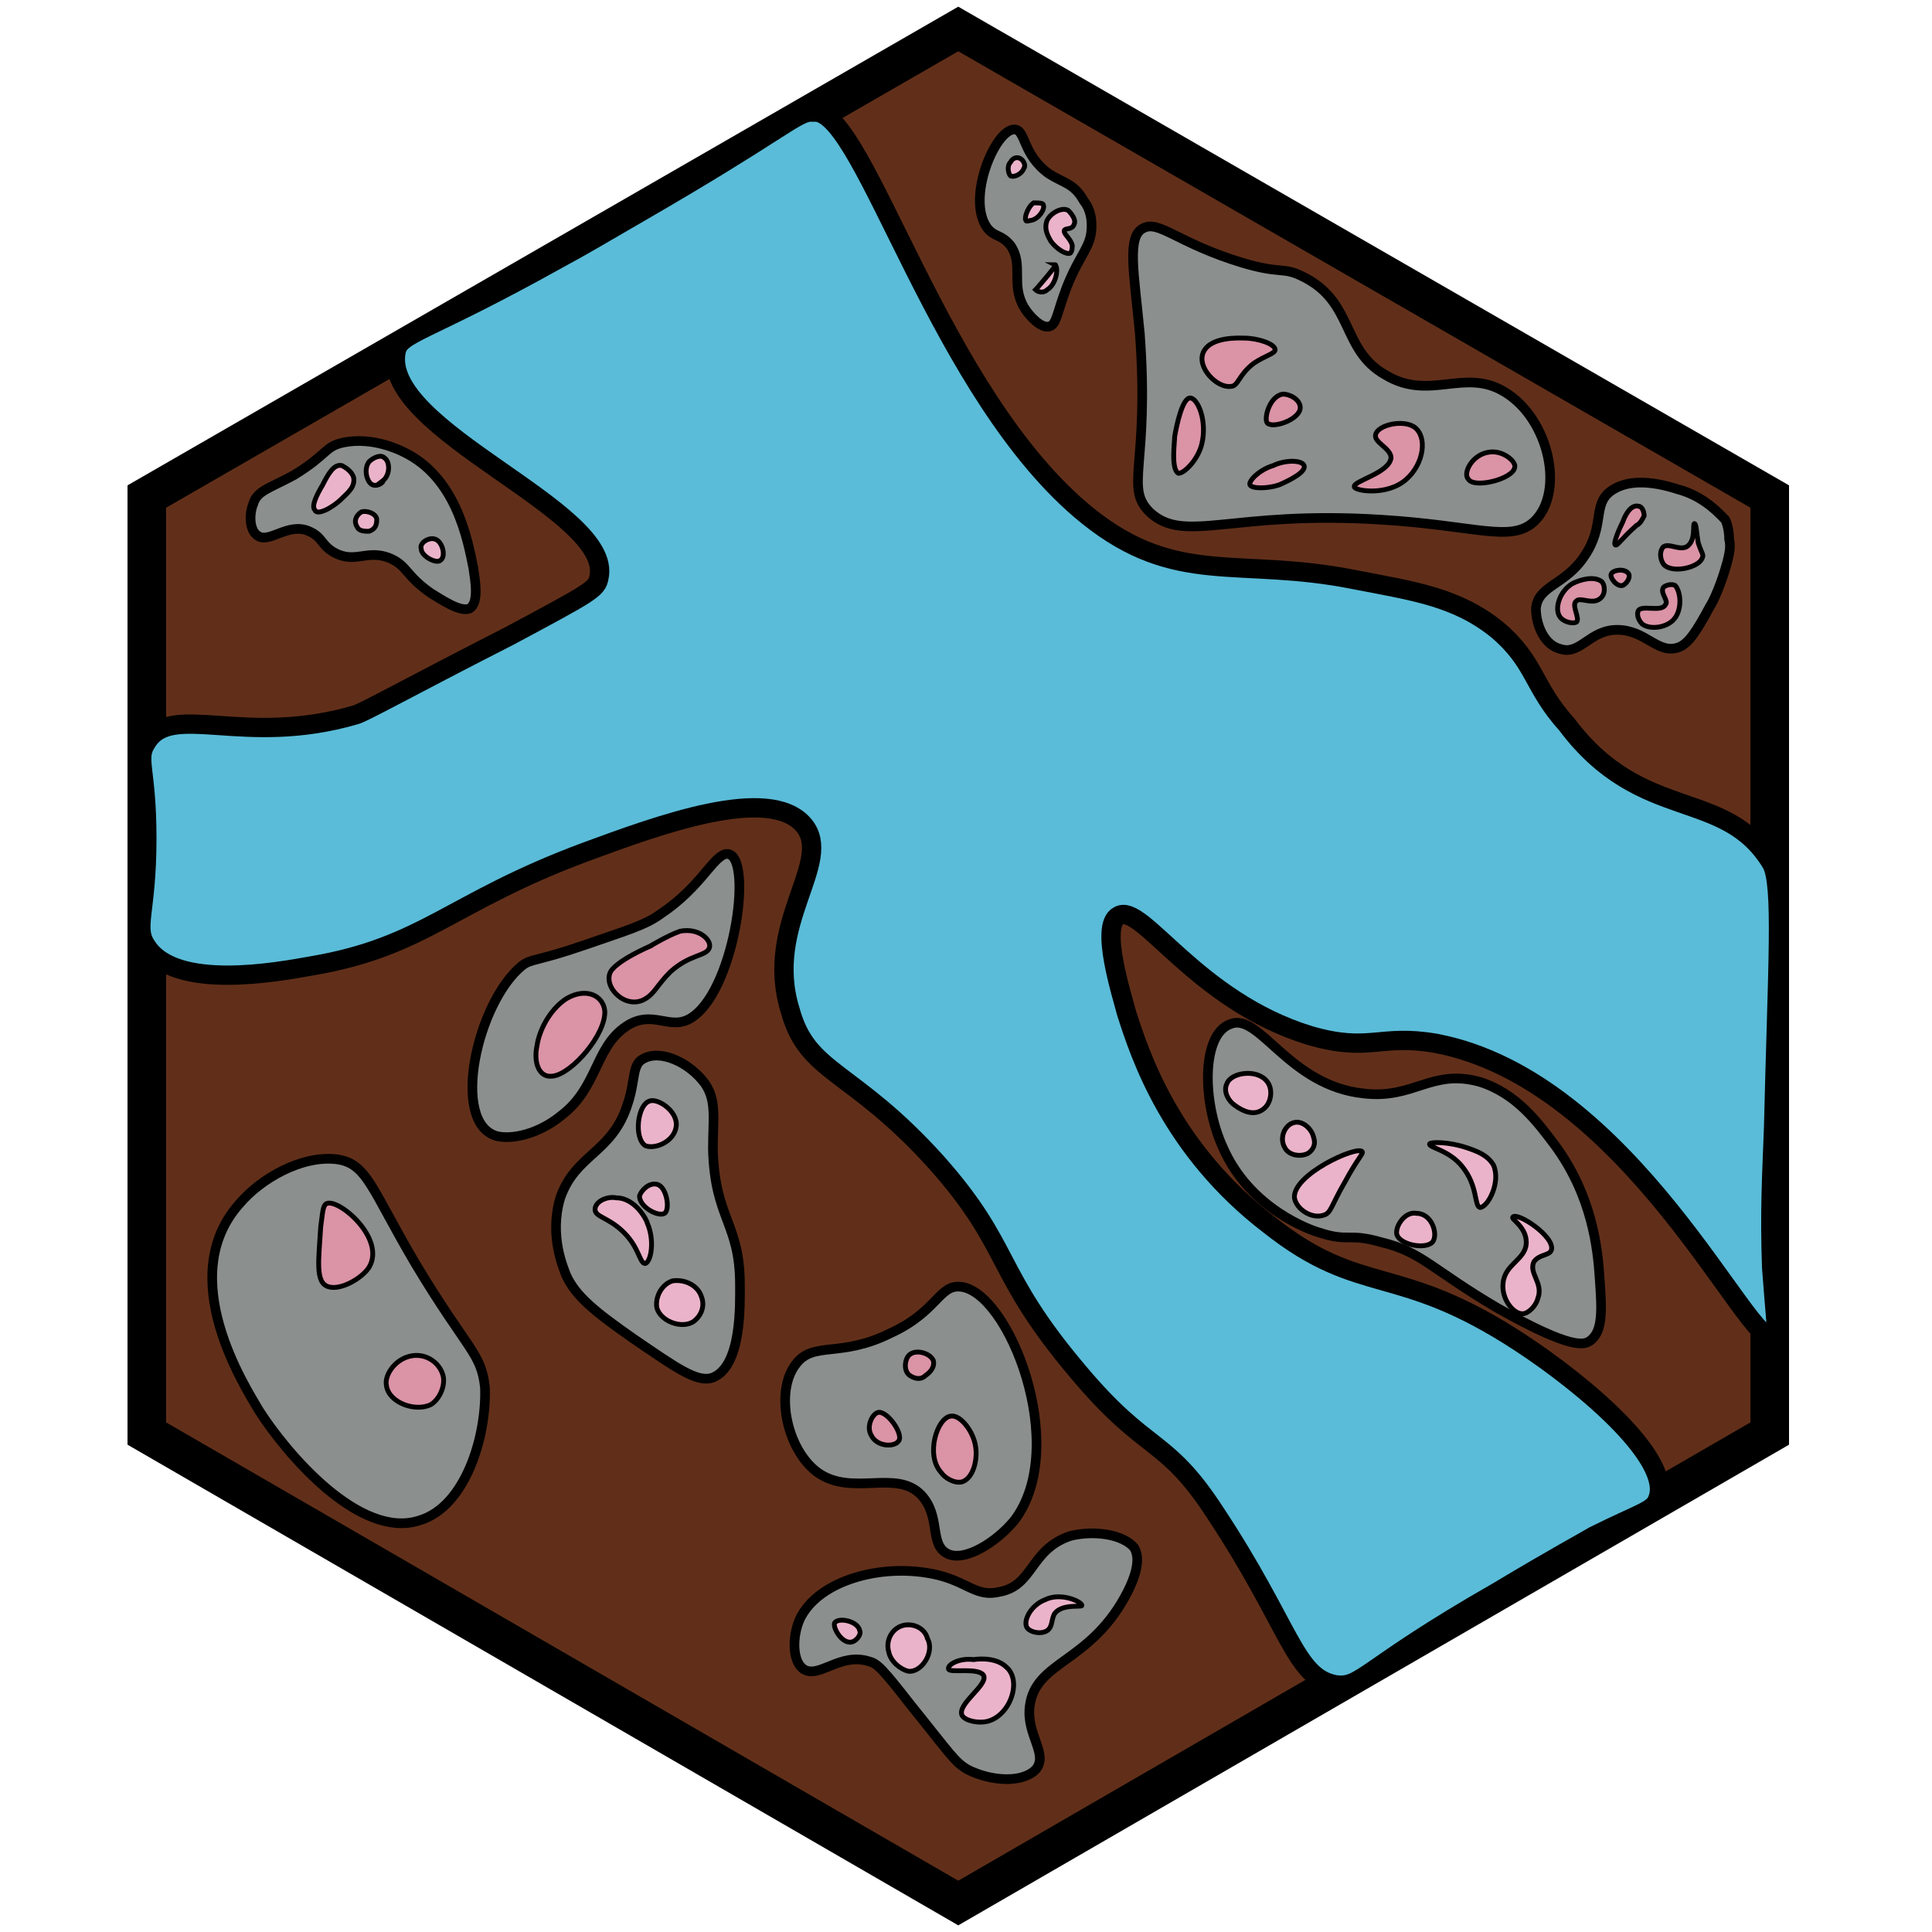 <?xml version="1.0" encoding="utf-8"?><!-- Generator: Adobe Illustrator 26.0.3, SVG Export Plug-In . SVG Version: 6.00 Build 0)  --><svg version="1.1" id="Ebene_2_00000126308112139821010380000011903406711838980787_"	 xmlns="http://www.w3.org/2000/svg" xmlns:xlink="http://www.w3.org/1999/xlink" x="0px" y="0px" viewBox="0 0 100 100"	 style="enable-background:new 0 0 100 100;" xml:space="preserve"><style type="text/css">	.st0{fill:#612F19;stroke:#000000;stroke-width:2;stroke-miterlimit:10;}	.st1{fill:#5abcd8;stroke:#000000;stroke-miterlimit:10;}	.st2{fill:#8B8F8E;stroke:#000000;stroke-width:0.5;stroke-miterlimit:10;}	.st3{fill:#DB93A6;stroke:#000000;stroke-width:0.25;stroke-miterlimit:10;}	.st4{fill:#8B8F8E;stroke:#000000;stroke-width:0.5;stroke-miterlimit:10;}	.st5{fill:#EBB3C9;stroke:#000000;stroke-width:0.25;stroke-miterlimit:10;}	.st6{fill:none;stroke:#000000;stroke-width:0.25;stroke-miterlimit:10;}</style><polygon class="st0" points="7.6,74.2 49.6,98.5 91.6,74.2 91.6,25.7 49.6,1.5 7.6,25.7 "/><path class="st1" d="M77.5,32.6c-2.1-1.7-4.3-2-7.4-2.6c-6-1.2-9.2,0.4-13.8-3.3C48.6,20.5,44.8,5.8,42.2,5.8c-0.1,0-0.3,0-0.3,0	c-0.8,0.1-1.7,1.1-8.8,5.2c-1.9,1.1-2.9,1.7-4.2,2.4c-7,3.9-8.2,3.8-8.4,4.8c-0.8,4.1,11.3,8.2,10.5,11.7c-0.1,0.6-0.5,0.8-4.6,3	c-5.1,2.6-7.6,4-8,4.1c-5.8,1.7-9.5-0.7-10.8,1.4c-0.6,0.9,0,1.3,0,5c0,3.9-0.7,4.6,0,5.6c1.5,2.3,6.8,1.3,8.5,1	c5.9-1,7.2-3.3,14.2-5.9c3.8-1.4,9.5-3.5,11.3-1.4c1.6,1.9-2.1,5.1-0.7,9.6c0.9,3.3,3.2,3,7.6,7.9c3.9,4.4,2.9,5.6,7.3,10.8	c3.6,4.3,4.5,3.3,7.1,7.3c3.9,5.9,4.1,8.5,6.2,8.9c1.4,0.2,1.4-0.8,8.4-4.8c3-1.8,4.5-2.6,5-2.9c2.4-1.2,3.1-1.3,3.3-1.9	c0.8-2-3.6-5.8-7.1-8.1c-6.4-4.2-8.2-2.3-13-6.1c-5.1-3.9-6.7-8.8-7.4-11c-0.2-0.8-1.4-4.5-0.4-5c1.2-0.7,4,4.4,9.9,6.2	c3.1,0.9,3.6-0.1,6.5,0.4c10.1,1.9,16.3,16,17.5,15.2c0,0,0,0,0.1-0.1c0.1-0.3,0-0.8-0.2-3.5c-0.1-2.9,0-4.6,0.1-7.2	c0.2-8.4,0.5-12.6-0.1-13.7c-2.4-4-6.7-2-10.6-7.2C79.3,35.5,79.5,34.3,77.5,32.6z"/><g>	<path class="st2" d="M87.1,25.4c-0.4-0.1-2.4-0.9-3.7,0c-1,0.7-0.3,1.8-1.4,3.4c-1,1.5-2.4,1.5-2.5,2.7c0,0.8,0.4,1.9,1.3,2.1		c1,0.3,1.5-1,2.9-1c1.5,0,2.1,1.3,3.2,0.9c0.5-0.2,0.9-0.8,1.6-2.1c0.2-0.3,0.6-1.2,0.9-2.3c0.1-0.4,0.2-0.8,0.1-1.2		c0-0.4-0.1-0.8-0.2-1C89,26.6,88.3,25.8,87.1,25.4z"/>	<path class="st3" d="M87.3,28.3c-0.4,0.2-0.9-0.2-1.2,0c-0.2,0.2-0.2,0.6,0,0.9c0.4,0.5,1.8,0.2,2-0.3c0.1-0.2,0-0.2-0.2-0.8		c-0.1-0.6-0.1-1-0.2-1C87.6,27.1,87.8,28,87.3,28.3z"/>	<path class="st3" d="M84,27c-0.2,0.4-0.5,1.1-0.4,1.2c0.1,0.1,0.3-0.3,1.1-1c0.2-0.1,0.3-0.3,0.4-0.5c0-0.2-0.1-0.5-0.3-0.5		C84.4,26.1,84.1,26.7,84,27z"/>	<path class="st3" d="M86.6,32.1c-0.4,0.4-1.2,0.5-1.6,0.2c-0.2-0.2-0.3-0.5-0.2-0.7c0.2-0.3,1.2,0.1,1.4-0.3		c0.2-0.2-0.3-0.6-0.1-0.9c0.1-0.1,0.4-0.2,0.6-0.1C87,30.6,87.1,31.6,86.6,32.1z"/>	<path class="st3" d="M83.4,29.7c-0.1,0.2,0.3,0.7,0.6,0.6c0.2-0.1,0.4-0.4,0.3-0.6C84.1,29.4,83.5,29.5,83.4,29.7z"/>	<path class="st3" d="M81.4,30.2c-0.7,0.4-1,1.4-0.6,1.8c0.2,0.2,0.6,0.3,0.8,0.2c0.2-0.2-0.3-0.9,0-1.1c0.2-0.2,0.8,0.2,1.2-0.1		c0.3-0.2,0.3-0.7,0.1-0.9C82.5,29.8,81.8,30,81.4,30.2z"/></g><g>	<path class="st2" d="M71.5,26.9c4.9,0.3,6.7,1.2,7.9,0.1c1.6-1.5,0.8-5.3-1.5-6.7c-2.1-1.3-3.9,0.5-6.2-0.9		c-2.3-1.3-1.6-3.8-4.3-5.1c-1-0.5-1.1-0.1-3.1-0.7c-3.3-1-4.3-2.2-5.1-1.8c-0.9,0.4-0.5,2.3-0.2,5.5c0.5,6.8-0.8,7.9,0.5,9.2		C61.3,28.2,63.7,26.4,71.5,26.9z"/>	<path class="st3" d="M60.8,22.6c0.1-0.6,0.4-2,0.8-2c0.4,0,0.9,1.2,0.6,2.4c-0.2,0.8-0.9,1.5-1.2,1.5		C60.6,24.3,60.8,22.9,60.8,22.6z"/>	<path class="st3" d="M66.4,20.4c0.4,0,0.9,0.3,0.9,0.7c0,0.6-1.4,1.1-1.7,0.8C65.4,21.7,65.7,20.5,66.4,20.4z"/>	<path class="st3" d="M62.3,18.2c0.4-0.8,1.9-0.7,2.1-0.7c0.7,0,1.6,0.3,1.6,0.6c0,0.2-0.5,0.3-1.1,0.7c-0.8,0.6-0.8,1.2-1.2,1.2		C63,20.1,61.9,19,62.3,18.2z"/>	<path class="st3" d="M67.5,24.1c0.1,0.3-0.6,0.7-1.3,1c-0.6,0.2-1.4,0.2-1.5,0c-0.1-0.2,0.5-0.8,1.2-1		C66.5,23.8,67.4,23.8,67.5,24.1z"/>	<path class="st3" d="M72.8,24.8c0.9-0.8,1.1-2.2,0.4-2.7c-0.6-0.4-1.9-0.1-2,0.4c-0.1,0.4,0.8,0.7,0.8,1.2c-0.1,0.8-2,1.2-1.9,1.5		C70.1,25.4,71.8,25.7,72.8,24.8z"/>	<path class="st3" d="M78.4,24.2c0.1-0.3-0.6-0.9-1.3-0.8c-0.9,0.1-1.4,1.1-1.1,1.4C76.3,25.3,78.3,24.8,78.4,24.2z"/></g><g>	<path class="st4" d="M51.7,82.4c-1.3,0.3-1.7-0.7-3.8-1c-2.6-0.4-5.6,0.5-6.5,2.4c-0.4,0.9-0.4,2.2,0.2,2.6		c0.8,0.5,1.9-0.9,3.4-0.4c0.4,0.1,0.7,0.4,2.1,2.2c2.1,2.6,2.3,3,3,3.4c1.2,0.6,2.8,0.7,3.5,0c0.7-0.8-0.5-1.8-0.3-3.3		c0.3-2.3,3-2.2,4.9-5.6c1-1.8,0.6-2.4,0.5-2.6c-0.6-0.7-2.1-0.9-3.3-0.6C53.3,80.2,53.5,82.1,51.7,82.4z"/>	<path class="st5" d="M54.6,83.5c0.4-0.5,1.4-0.3,1.4-0.4c0-0.2-1.1-0.7-1.9-0.3c-0.8,0.3-1.2,1.2-0.9,1.5c0.2,0.2,0.7,0.3,1,0.1		C54.5,84.2,54.4,83.8,54.6,83.5z"/>	<path class="st5" d="M49.1,86.4c0.1,0.2,1.5-0.1,1.8,0.3c0.3,0.5-1.4,1.5-1.1,2.1c0.2,0.3,0.9,0.4,1.3,0.3c1.2-0.3,1.8-2.1,1-2.8		c-0.6-0.6-1.7-0.4-1.7-0.4C49.6,85.8,49,86.2,49.1,86.4z"/>	<path class="st5" d="M47,84.1c-0.7,0-1.2,0.7-1,1.4c0.1,0.5,0.6,0.9,1,1c0.7,0.1,1.4-1,1-1.7C47.9,84.4,47.5,84.1,47,84.1z"/>	<path class="st5" d="M43.2,84c-0.1,0.2,0.3,1,0.8,1c0.3,0,0.6-0.4,0.5-0.6C44.4,83.9,43.4,83.7,43.2,84z"/></g><g>	<path class="st2" d="M49.7,66.6c-1.1-0.1-1.2,1.3-3.6,2.4c-2.6,1.3-4,0.4-4.9,1.6c-1.1,1.4-0.5,4.4,1.1,5.6		c1.8,1.3,4.1-0.2,5.4,1.2c1,1.1,0.4,2.5,1.3,3c0.9,0.5,2.6-0.6,3.5-1.7C55.4,74.9,52.2,66.8,49.7,66.6z"/>	<path class="st3" d="M49.8,76.7c0.6-0.2,0.8-1.2,0.7-1.8c-0.1-0.8-0.8-1.7-1.3-1.6c-0.7,0.1-1.3,2-0.5,2.9		C48.9,76.5,49.4,76.8,49.8,76.7z"/>	<path class="st3" d="M47.9,71.2c0.3-0.2,0.5-0.5,0.4-0.8c-0.2-0.4-1-0.6-1.3-0.2c-0.2,0.3-0.2,0.8,0.1,1		C47.4,71.4,47.7,71.4,47.9,71.2z"/>	<path class="st3" d="M45.5,73.1c-0.3,0-0.7,0.7-0.4,1.2c0.3,0.6,1.2,0.6,1.4,0.3C46.8,74.3,46,73.1,45.5,73.1z"/></g><g>	<path class="st4" d="M54.3,9c-1.4-1-1.2-2.3-1.8-2.3c-1,0-2.5,3.6-1.4,5.1c0.4,0.5,0.7,0.3,1.2,0.9c0.7,1,0,2,0.7,3.2		c0.3,0.5,0.9,1.1,1.3,1c0.4-0.1,0.4-0.7,0.9-2c0.7-1.8,1.3-2.1,1.3-3.2c0-0.2,0-0.8-0.4-1.3C55.6,9.5,55.1,9.5,54.3,9z"/>	<path class="st5" d="M55.6,11.6c0.1-0.2-0.1-0.5-0.3-0.7c-0.3-0.2-0.9,0.1-1.1,0.5c-0.2,0.5,0.1,0.9,0.2,1.1c0.3,0.4,0.8,0.7,1,0.6		c0.1-0.1,0.1-0.3,0.1-0.4c-0.1-0.4-0.5-0.6-0.4-0.8C55.2,11.8,55.5,11.9,55.6,11.6z"/>	<path class="st5" d="M54,10.6c0.1,0.2-0.2,0.7-0.6,0.8c-0.1,0-0.3,0.1-0.3,0c-0.1-0.1,0.1-0.7,0.4-0.9C53.7,10.5,54,10.5,54,10.6z"		/>	<path class="st5" d="M52.8,8.2c-0.2-0.1-0.4,0-0.5,0.2c-0.2,0.2-0.1,0.6,0,0.7c0.2,0.1,0.6-0.1,0.7-0.4C53.1,8.6,53,8.3,52.8,8.2z"		/>	<path class="st5" d="M54.2,14.3c-0.5,0.6-0.6,0.7-0.6,0.7c0.1,0.1,0.4,0.2,0.6,0c0.5-0.3,0.6-1.2,0.4-1.3		C54.7,13.7,54.6,13.8,54.2,14.3z"/></g><path class="st6" d="M54.1,76.7"/><g>	<path class="st4" d="M63.3,59.4c1.4,3.2,4.6,4.3,5,4.4c1.5,0.5,1.5,0,3.2,0.5c2.1,0.5,2.6,1.4,6,3.4c3.9,2.2,4.5,1.9,4.8,1.7		c0.7-0.5,0.6-1.7,0.5-3.2c-0.1-1.6-0.4-4.3-2.3-6.9c-0.9-1.2-2-2.7-3.9-3.3c-2.5-0.7-3.4,0.9-6,0.6c-3.9-0.4-5.4-4.2-6.9-3.6		C62.2,53.5,62.2,57,63.3,59.4z"/>	<path class="st5" d="M74,59.2c-0.1,0.2,1,0.3,1.7,1.2c0.8,1,0.6,2,0.9,2.1c0.4,0,1.1-1.3,0.7-2.2c-0.3-0.5-0.8-0.7-1.4-0.9		C75,59.1,74.1,59.1,74,59.2z"/>	<path class="st5" d="M67,62c0.1,0.6,0.9,1.1,1.5,0.9c0.4-0.1,0.4-0.5,1.1-1.7c0.7-1.3,1-1.5,0.9-1.6C70.2,59.3,66.9,60.8,67,62z"/>	<path class="st5" d="M67,58.1c-0.5,0.1-0.8,0.8-0.5,1.3c0.2,0.4,0.8,0.5,1.2,0.3c0.3-0.2,0.4-0.5,0.3-0.8		C67.9,58.4,67.4,58,67,58.1z"/>	<path class="st5" d="M65.6,56c-0.5-0.7-1.9-0.5-2.1,0.1c-0.2,0.4,0.1,0.9,0.4,1.1c0.4,0.3,1,0.6,1.5,0.2		C65.8,57.1,65.9,56.4,65.6,56z"/>	<path class="st5" d="M72.3,63.9c0.2,0.6,1.7,0.8,1.9,0.3c0.2-0.4-0.1-1.4-0.9-1.4C72.7,62.7,72.2,63.5,72.3,63.9z"/>	<path class="st5" d="M80.3,64.7c-0.1,0.3-0.6,0.2-0.9,0.6c-0.3,0.6,0.5,1.1,0.2,1.9c-0.1,0.4-0.5,0.8-0.8,0.8c-0.5,0-1.1-0.8-1-1.6		c0.1-1,1.2-1.2,1.2-2.1c0-0.8-0.8-1.2-0.7-1.3C78.5,62.7,80.5,64,80.3,64.7z"/></g><g>	<path class="st2" d="M25.1,71.8c-0.2-1.8-0.9-1.9-3.6-6.4c-2.3-3.9-2.5-5.2-4.1-5.4c-1.8-0.2-3.9,1-5,2.3C9,66.1,12.7,71.8,13.4,73		c1.4,2.2,5.2,6.7,8.3,5.7C24.1,78,25.2,74.3,25.1,71.8z"/>	<path class="st3" d="M22.9,71.1c-0.2-0.6-0.9-1.1-1.7-0.9c-0.8,0.2-1.3,1-1.2,1.5c0.1,0.9,1.5,1.4,2.3,1		C22.8,72.4,23.1,71.6,22.9,71.1z"/>	<path class="st3" d="M19.1,65.6c0.9-1.5-1.6-3.6-2.2-3.3c-0.2,0.1-0.2,0.5-0.3,1.2c-0.1,1.7-0.3,2.9,0.4,3.1		C17.6,66.8,18.7,66.2,19.1,65.6z"/></g><g>	<path class="st2" d="M32.3,53.2c1.5-1.1,2.4,0.3,3.6-0.6c2.2-1.6,3.1-8.5,1.7-8.4c-0.7,0.1-1.3,1.7-3.4,3.1		c-0.8,0.6-1.9,0.9-3.9,1.6c-2.6,0.9-2.8,0.7-3.3,1.1c-2.3,1.9-3.7,8.1-1.3,8.8c0.8,0.2,2.2-0.1,3.4-1.1		C30.9,56.3,30.8,54.3,32.3,53.2z"/>	<path class="st3" d="M31.3,52.3c-0.1-0.8-1-1.2-2-0.6c-0.9,0.6-1.4,1.7-1.5,2.4c-0.2,0.9,0.1,1.7,0.8,1.6		C29.6,55.6,31.4,53.5,31.3,52.3z"/>	<path class="st3" d="M34.7,50.3c1-0.9,1.8-0.8,2-1.2c0.2-0.4-0.5-1.1-1.5-0.9c-0.6,0.2-1.6,0.8-1.6,0.8l0,0c0.7-0.3-1.6,0.6-2,1.3		c-0.4,0.8,0.8,2,1.8,1.4C33.9,51.4,34,51,34.7,50.3z"/></g><g>	<path class="st4" d="M33.3,54.8c-0.6,0.3-0.4,1.1-0.8,2.3c-0.8,2.6-2.7,2.6-3.5,4.9c-0.6,2,0.2,3.7,0.3,4c0.5,1.1,1.5,1.9,3.5,3.3		c2.2,1.5,3.3,2.3,4.1,2c1.5-0.6,1.4-3.8,1.4-4.8c0-3.2-1.3-3.4-1.4-7c0-1.6,0.2-2.5-0.4-3.4C35.7,55,34.2,54.3,33.3,54.8z"/>	<path class="st5" d="M33.4,59.3c0.5,0.2,1.5-0.2,1.6-1c0.1-0.8-1-1.5-1.4-1.3C33,57.2,32.8,58.9,33.4,59.3z"/>	<path class="st5" d="M34.4,62.8c0.3-0.2,0.1-1.4-0.4-1.5c-0.4-0.1-0.8,0.3-0.9,0.6C33.1,62.5,34.1,63,34.4,62.8z"/>	<path class="st5" d="M30.8,62.6c0,0.4,0.7,0.4,1.5,1.2c0.8,0.8,0.8,1.6,1.1,1.6c0.3-0.1,0.5-1.2,0.1-2.1c0-0.1-0.6-1.3-1.6-1.3		C31.4,61.9,30.8,62.2,30.8,62.6z"/>	<path class="st5" d="M34,67.7c0.2,0.7,1.3,1.1,1.9,0.7c0.4-0.3,0.6-0.8,0.4-1.3c-0.2-0.6-0.9-0.9-1.5-0.8		C34.2,66.5,33.9,67.2,34,67.7z"/></g><g>	<path class="st4" d="M13.3,27.7c0.6,0.5,1.6-0.7,2.7-0.2c0.7,0.3,0.6,0.7,1.3,1.1c1.1,0.6,1.7-0.2,2.9,0.3c0.9,0.4,0.8,0.9,2.1,1.8		c0.5,0.3,1.5,1,2,0.8c0.5-0.3,0.3-1.4,0.2-2.1c-0.3-1.5-0.9-4.7-3.6-6c-0.2-0.1-1.6-0.8-3.1-0.5c-1,0.2-0.8,0.6-2.6,1.7		c-1.3,0.7-1.9,0.8-2.1,1.5C12.9,26.6,12.9,27.4,13.3,27.7z"/>	<path class="st5" d="M17.7,25.8c0.3-0.3,0.7-0.6,0.6-1.1c-0.1-0.3-0.4-0.5-0.6-0.6c-0.4-0.1-0.7,0.4-1,1c-0.3,0.5-0.6,1.1-0.4,1.3		C16.4,26.7,17.2,26.3,17.7,25.8z"/>	<path class="st5" d="M19.1,27.5c-0.2,0-0.5,0-0.6-0.2c-0.2-0.3-0.1-0.6,0.2-0.8c0.3-0.1,0.8,0.1,0.8,0.4		C19.5,27.2,19.4,27.4,19.1,27.5z"/>	<path class="st5" d="M22.8,29c0.3-0.2,0.1-1-0.3-1.1c-0.3-0.1-0.8,0.2-0.7,0.5C21.8,28.8,22.6,29.2,22.8,29z"/>	<path class="st5" d="M19.3,25.1c-0.3-0.1-0.5-0.8-0.2-1.2c0.2-0.2,0.6-0.4,0.8-0.2c0.3,0.2,0.3,0.9-0.1,1.2		C19.9,24.9,19.6,25.2,19.3,25.1z"/></g></svg>